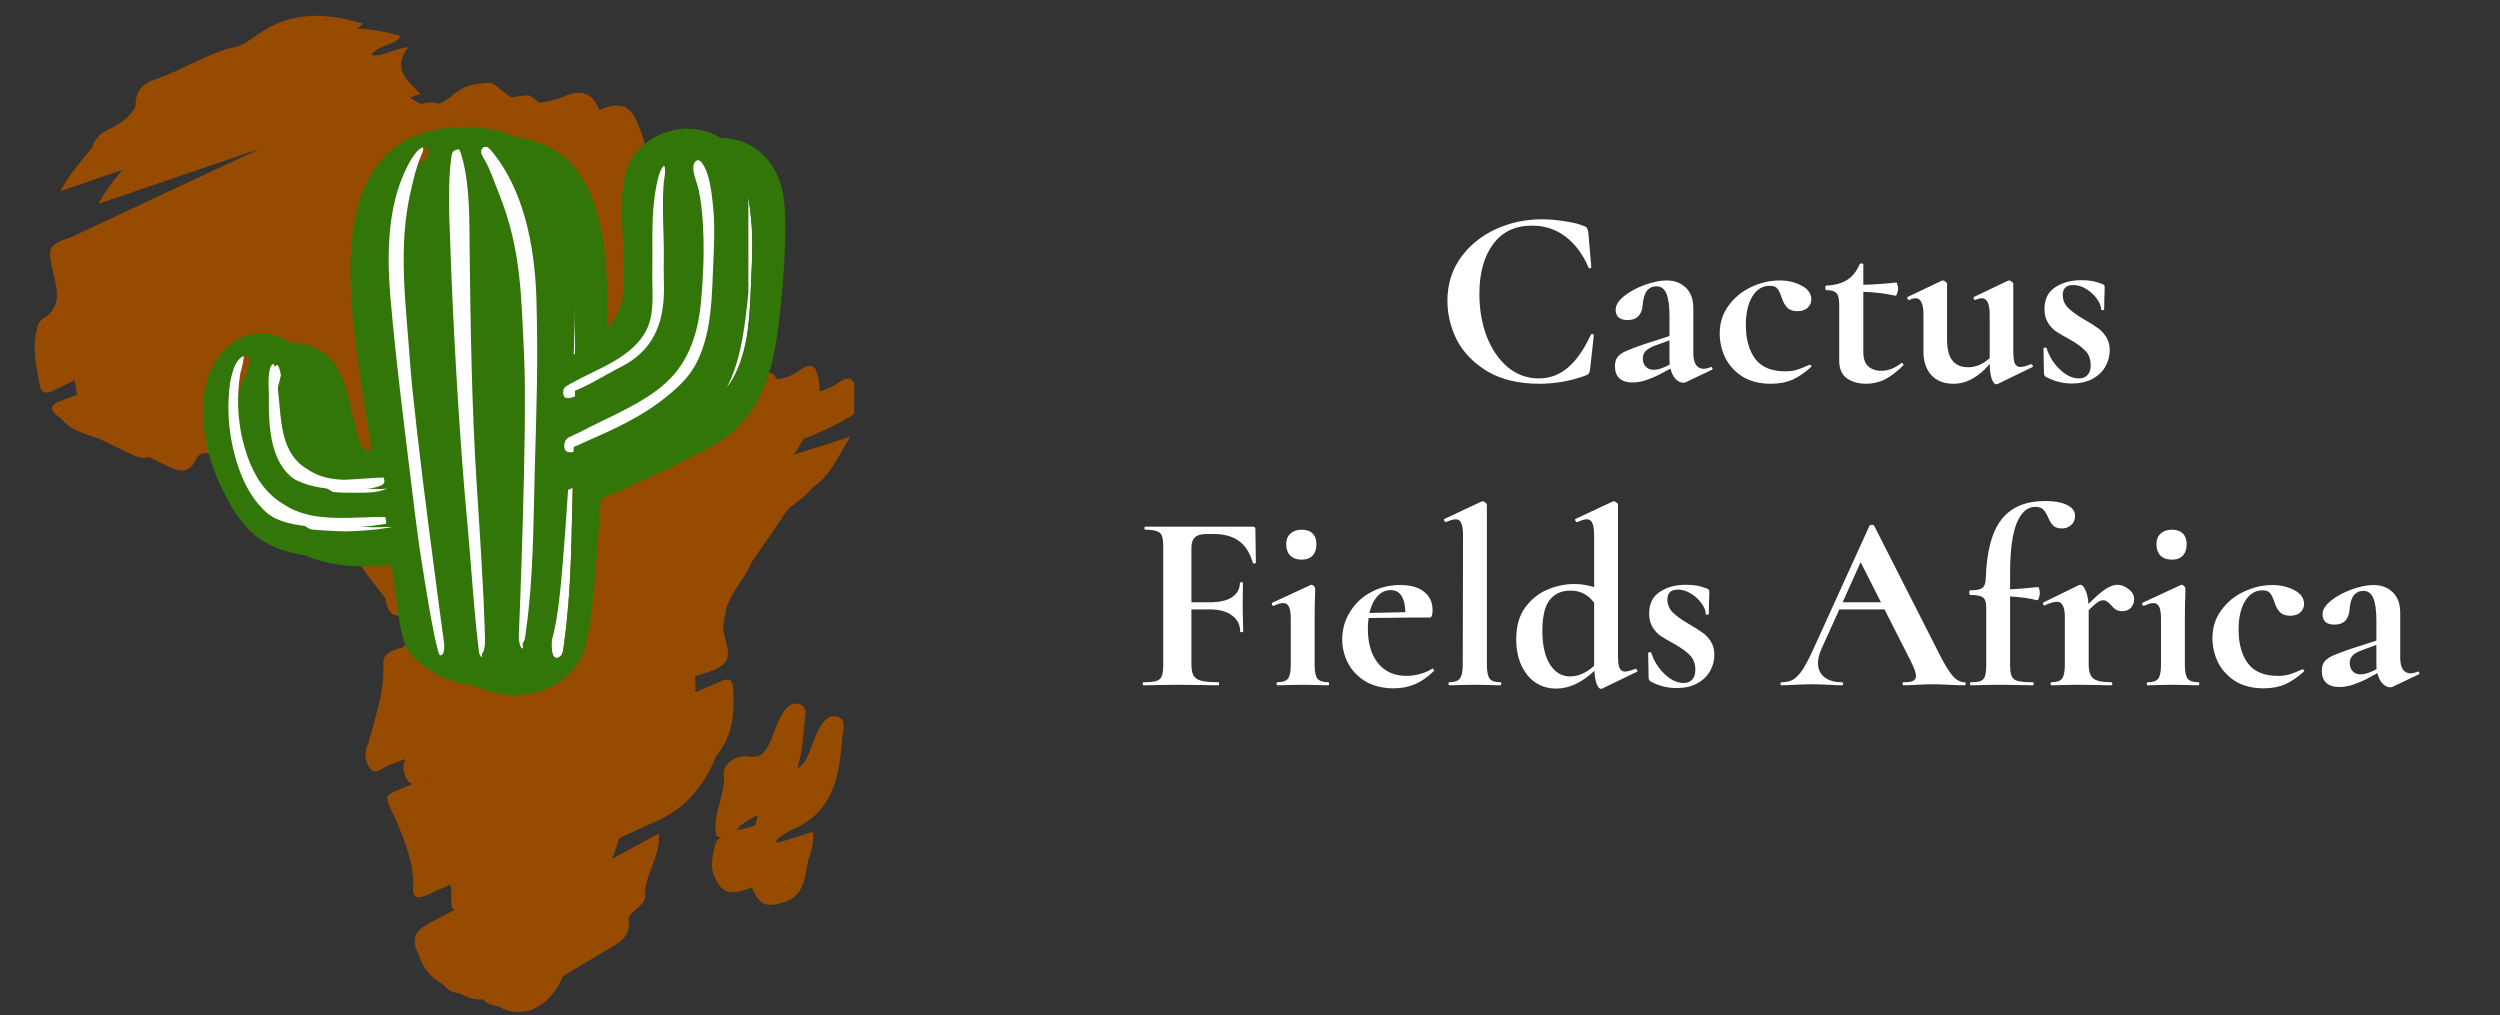 <svg width="197" height="80" viewBox="0 0 197 80" fill="none" xmlns="http://www.w3.org/2000/svg">
<rect x="0" y="0" width="197" height="80" fill="#333333" stroke="none"/>
<g clip-path="url(#clip0_1_14)">
<path d="M25.068 1.252C23.585 1.225 22.138 1.549 20.717 2.447L20.718 2.443C20.017 2.886 19.28 3.528 18.581 3.684C16.294 4.193 14.364 5.549 12.187 6.269C11.151 6.61 10.652 7.27 10.684 8.387C10.259 9.187 9.588 9.688 8.809 10.071C8.118 10.409 7.46 10.795 7.255 11.647C7.252 11.649 7.248 11.652 7.245 11.655C6.433 12.639 5.579 13.589 4.751 15.06L30.139 6.396C29.041 5.31 27.9 4.391 29.169 2.725C28.031 2.806 27.226 3.492 26.267 3.338C26.811 2.496 27.976 2.674 28.598 1.847C27.396 1.506 26.221 1.272 25.068 1.252ZM38.692 6.509C37.622 6.578 36.593 6.666 35.705 7.465C34.65 8.408 33.465 8.676 32.269 7.627C31.366 6.835 30.486 6.985 29.463 7.5C27.099 8.693 24.674 9.759 22.277 10.876C16.715 13.479 11.154 16.084 5.595 18.693C3.818 19.297 3.739 19.465 4.148 21.306C4.447 22.65 4.986 24.065 3.469 25.067C3.303 25.146 3.162 25.273 3.064 25.433C2.966 25.593 2.916 25.779 2.918 25.969C2.917 25.97 2.915 25.97 2.914 25.971C2.52 27.401 2.85 28.792 3.1 30.197C3.259 31.086 3.657 31.052 4.314 30.727C5.8 29.991 7.309 29.3 8.816 28.61C13.58 26.431 18.346 24.255 23.112 22.08C23.245 22.086 23.379 22.073 23.509 22.042C23.355 22.127 23.212 22.228 23.134 22.418L18.246 25.396L10.886 29.296C8.777 29.674 6.949 30.859 4.95 31.531C3.713 31.946 3.959 32.393 4.802 32.971C5.591 33.959 6.753 34.203 7.843 34.587C7.845 34.586 7.846 34.586 7.848 34.585C8.693 34.996 9.532 35.422 10.386 35.814C11.181 36.181 11.919 36.308 12.402 35.261C12.674 34.666 13.168 34.58 13.76 34.862C14.682 35.309 15.659 35.323 16.646 35.145L16.645 35.146C16.647 35.146 16.649 35.146 16.651 35.147L16.656 35.151L16.663 35.148C17.037 35.181 17.406 35.186 17.731 34.939C18.178 34.939 18.628 34.902 19.07 34.949C21.171 35.172 23.36 34.429 25.384 35.593C25.768 35.813 26.127 35.377 26.47 35.195C30.117 33.254 33.761 31.304 37.399 29.345C42.232 26.755 47.064 24.165 51.894 21.576C52.308 21.353 53.251 21.256 52.429 20.384V20.377C51.865 19.196 51.359 17.992 51.159 16.676C51.16 16.674 51.162 16.673 51.163 16.671C51.099 15.69 50.777 14.791 50.37 13.913C50.017 13.16 49.619 12.951 48.795 13.332C46.888 14.216 44.931 15.022 42.976 15.749C41.021 16.477 39.206 17.619 37.104 17.915C37.102 17.915 37.1 17.915 37.098 17.914L37.099 17.914C37.08 17.579 37.37 17.617 37.545 17.515L47.916 11.511C47.954 10.504 47.606 9.599 47.237 8.701C47.236 8.702 47.236 8.702 47.235 8.702L47.235 8.701C46.738 7.392 45.867 7.01 44.607 7.533C43.753 7.901 42.843 8.109 41.919 8.146V8.143L41.912 8.146L41.194 8.086C40.184 7.861 39.548 6.996 38.692 6.509L38.692 6.509ZM53.955 23.541C53.72 23.556 53.455 23.658 53.142 23.829C49.318 25.915 45.461 27.932 41.615 29.969C37.095 32.369 32.569 34.744 28.066 37.169C27.782 37.321 26.985 37.288 27.365 38.026C27.862 38.987 27.711 40.003 27.737 41.011C27.736 41.011 27.736 41.011 27.736 41.011V41.015C27.725 41.509 27.715 42.002 27.706 42.495C27.812 43.286 28.09 44.041 28.52 44.702L28.525 44.703L28.522 44.705L29.072 45.466L30.36 47.143C30.58 48.703 31.344 48.72 32.634 48.261C37.31 46.595 42.032 45.065 46.736 43.483L47.008 43.774C47.009 43.774 47.01 43.774 47.011 43.774L41.884 46.297C41.03 46.534 40.255 46.949 39.488 47.4C39.375 47.387 39.262 47.406 39.159 47.456C39.057 47.506 38.969 47.584 38.907 47.682C36.87 48.47 34.886 49.397 32.967 50.458C32.935 50.442 32.899 50.44 32.866 50.452C32.833 50.463 32.805 50.487 32.789 50.52C32.376 50.567 31.987 50.749 31.68 51.041C30.967 51.207 30.166 51.449 30.204 52.333C30.299 54.542 29.562 56.551 29.013 58.612L29.012 58.612C28.843 58.918 28.769 59.27 28.799 59.621C28.829 59.972 28.961 60.305 29.179 60.575C29.597 61.096 30.152 60.481 30.611 60.308C37.576 57.682 44.534 55.04 51.487 52.38C52.406 52.03 53.585 51.875 54.144 51.19C54.744 50.452 53.932 49.262 53.994 48.249C54.072 47.815 54.152 47.381 54.231 46.945C54.231 46.944 54.231 46.944 54.232 46.943C54.65 45.606 55.674 44.622 56.197 43.346L58.581 39.901C59.087 38.772 60.329 38.416 60.989 37.446L60.958 37.457L60.982 37.443C62.401 36.538 63.008 35.005 64.007 33.41L57.555 35.471C57.19 35.496 56.83 35.552 56.474 35.623C56.663 35.51 56.829 35.359 56.962 35.179C57.359 34.981 57.759 34.788 58.153 34.583C60.23 33.505 62.51 32.876 64.465 31.526C64.412 31.516 64.364 31.488 64.329 31.446C64.374 31.471 64.418 31.497 64.465 31.526C64.653 30.938 64.583 30.339 64.475 29.756L64.479 29.764C64.327 28.938 63.978 28.515 63.122 29.111C62.581 29.514 61.956 29.78 61.298 29.889C61.297 29.89 61.295 29.891 61.293 29.892C61.294 29.89 61.294 29.888 61.295 29.886C60.104 29.793 58.875 29.817 58.058 28.655H58.062C57.679 28.108 57.272 28.502 56.884 28.663C53.883 29.917 50.883 31.173 47.884 32.431C47.658 32.453 47.443 32.506 47.233 32.576C47.361 32.446 47.474 32.3 47.551 32.117C49.72 30.947 51.887 29.773 54.051 28.596C54.995 28.081 56.537 27.712 56.717 26.986C56.95 26.046 55.485 25.273 54.952 24.285C54.653 23.735 54.347 23.517 53.955 23.541H53.955ZM54.348 52.553C54.217 52.544 54.049 52.583 53.834 52.675C46.257 55.928 38.672 59.162 31.081 62.378C30.501 62.629 30.376 62.849 30.674 63.476C31.399 65.001 32.065 66.558 32.439 68.228C32.438 68.228 32.437 68.228 32.436 68.228H32.439V68.23C32.483 68.689 32.591 69.153 32.562 69.608C32.494 70.66 32.678 70.983 33.777 70.475C38.809 68.145 43.895 65.946 48.925 63.615C51.066 62.622 52.524 60.859 53.418 58.6C53.417 58.6 53.415 58.6 53.413 58.6C53.414 58.6 53.415 58.599 53.416 58.598C54.714 57.054 54.916 55.207 54.774 53.267C54.741 52.827 54.635 52.573 54.348 52.553L54.348 52.553ZM62.701 55.44C62.096 55.445 61.701 56.095 61.42 56.677C61.17 57.195 60.988 57.75 60.776 58.289L60.774 58.291C60.402 59.088 60.105 59.801 58.925 59.606C58.095 59.469 56.958 60.154 57.038 60.971C57.203 62.678 56.105 64.14 56.442 65.806C56.571 65.929 56.697 65.976 56.822 65.98C56.672 66.074 56.532 66.187 56.413 66.34C56.204 67.168 55.976 67.994 56.197 68.862C56.199 68.862 56.2 68.862 56.202 68.862C56.848 70.343 57.333 70.531 58.73 70.116C60.422 69.612 60.415 68.113 60.695 66.76C60.951 66.068 61.14 65.368 61.062 64.542L58.619 65.313L58.617 65.32C58.425 65.395 58.205 65.338 58.013 65.421C58.137 65.318 58.248 65.197 58.332 65.042C58.747 64.789 59.142 64.483 59.584 64.291C62.642 62.968 63.138 60.18 63.367 57.232C63.381 56.601 63.802 55.72 62.974 55.48C62.885 55.453 62.793 55.44 62.701 55.441V55.44ZM48.915 64.686C43.768 67.449 38.851 70.146 33.874 72.716C32.595 73.379 32.369 74.099 33.028 75.292C33.307 76.37 34.035 77.049 34.927 77.582V77.583L34.928 77.583C34.928 77.583 34.929 77.583 34.929 77.583L34.931 77.584C35.262 78.046 35.729 78.226 36.255 78.285C38.119 79.429 40.344 78.397 41.369 75.912C42.673 75.144 43.968 74.345 45.282 73.591C46.126 73.107 46.721 72.508 46.521 71.406C46.521 71.406 46.521 71.405 46.522 71.405C46.773 70.681 47.672 70.5 47.843 69.711C47.69 68.007 49.071 66.605 48.917 64.689L48.915 64.686Z" fill="#964B00"/>
<path d="M28.068 2.252C26.585 2.225 25.138 2.549 23.717 3.447L23.718 3.443C23.017 3.886 22.28 4.528 21.581 4.684C19.294 5.193 17.364 6.549 15.187 7.269C14.151 7.61 13.652 8.27 13.684 9.387C13.259 10.187 12.588 10.688 11.809 11.071C11.118 11.409 10.46 11.795 10.255 12.647C10.252 12.649 10.248 12.652 10.245 12.655C9.433 13.639 8.579 14.589 7.751 16.06L33.139 7.396C32.041 6.31 30.9 5.391 32.169 3.725C31.031 3.806 30.226 4.492 29.267 4.338C29.811 3.496 30.976 3.674 31.598 2.847C30.396 2.506 29.221 2.272 28.068 2.252ZM41.692 7.509C40.622 7.578 39.593 7.666 38.705 8.465C37.65 9.408 36.465 9.676 35.269 8.627C34.366 7.835 33.486 7.985 32.463 8.5C30.099 9.693 27.674 10.759 25.277 11.876C19.715 14.479 14.154 17.084 8.595 19.693C6.818 20.297 6.739 20.465 7.148 22.306C7.447 23.65 7.986 25.065 6.469 26.067C6.303 26.146 6.162 26.273 6.064 26.433C5.966 26.593 5.916 26.779 5.918 26.969C5.917 26.97 5.915 26.97 5.914 26.971C5.52 28.401 5.85 29.792 6.1 31.197C6.259 32.086 6.657 32.052 7.314 31.727C8.8 30.991 10.309 30.3 11.816 29.61C16.58 27.431 21.346 25.255 26.112 23.08C26.245 23.086 26.379 23.073 26.509 23.042C26.355 23.127 26.212 23.228 26.134 23.418L21.246 26.396L13.886 30.296C11.777 30.674 9.949 31.859 7.95 32.531C6.713 32.946 6.959 33.393 7.802 33.971C8.591 34.959 9.753 35.203 10.843 35.587C10.845 35.586 10.846 35.586 10.848 35.585C11.693 35.996 12.532 36.422 13.386 36.814C14.181 37.181 14.919 37.308 15.402 36.261C15.674 35.666 16.168 35.58 16.76 35.862C17.682 36.309 18.659 36.323 19.646 36.145L19.645 36.146C19.647 36.146 19.649 36.146 19.651 36.147L19.656 36.151L19.663 36.148C20.037 36.181 20.406 36.186 20.731 35.939C21.178 35.939 21.628 35.902 22.07 35.949C24.171 36.172 26.36 35.429 28.384 36.593C28.768 36.813 29.127 36.377 29.47 36.195C33.117 34.254 36.761 32.304 40.399 30.345C45.232 27.755 50.064 25.165 54.894 22.576C55.308 22.353 56.251 22.256 55.429 21.384V21.377C54.865 20.196 54.359 18.992 54.159 17.676C54.16 17.674 54.162 17.673 54.163 17.671C54.099 16.69 53.777 15.791 53.37 14.913C53.017 14.16 52.619 13.951 51.795 14.332C49.888 15.216 47.931 16.022 45.976 16.749C44.021 17.477 42.206 18.619 40.104 18.915C40.102 18.915 40.1 18.915 40.098 18.914L40.099 18.914C40.08 18.579 40.37 18.617 40.545 18.515L50.916 12.511C50.954 11.504 50.606 10.599 50.237 9.701C50.236 9.702 50.236 9.702 50.235 9.702L50.235 9.701C49.738 8.392 48.867 8.01 47.607 8.533C46.753 8.901 45.843 9.109 44.919 9.146V9.143L44.912 9.146L44.194 9.086C43.184 8.861 42.548 7.996 41.692 7.509L41.692 7.509ZM56.955 24.541C56.72 24.556 56.455 24.658 56.142 24.829C52.318 26.915 48.461 28.932 44.615 30.969C40.095 33.369 35.569 35.744 31.066 38.169C30.782 38.321 29.985 38.288 30.365 39.026C30.862 39.987 30.711 41.003 30.737 42.011C30.736 42.011 30.736 42.011 30.736 42.011V42.015C30.725 42.509 30.715 43.002 30.706 43.495C30.812 44.286 31.09 45.041 31.52 45.702L31.525 45.703L31.522 45.705L32.072 46.466L33.36 48.143C33.58 49.703 34.344 49.72 35.634 49.261C40.31 47.595 45.032 46.065 49.736 44.483L50.008 44.774C50.009 44.774 50.01 44.774 50.011 44.774L44.884 47.297C44.03 47.534 43.255 47.949 42.488 48.4C42.375 48.387 42.262 48.406 42.159 48.456C42.057 48.506 41.969 48.584 41.907 48.682C39.87 49.47 37.886 50.397 35.967 51.458C35.935 51.442 35.899 51.44 35.866 51.452C35.833 51.463 35.805 51.487 35.789 51.52C35.376 51.567 34.987 51.749 34.68 52.041C33.967 52.207 33.166 52.449 33.204 53.333C33.299 55.542 32.562 57.551 32.013 59.612L32.012 59.612C31.843 59.918 31.769 60.27 31.799 60.621C31.829 60.972 31.961 61.305 32.179 61.575C32.597 62.096 33.152 61.481 33.611 61.308C40.576 58.682 47.534 56.04 54.487 53.38C55.406 53.03 56.585 52.875 57.144 52.19C57.744 51.452 56.932 50.262 56.994 49.249C57.072 48.815 57.152 48.381 57.231 47.945C57.231 47.944 57.231 47.944 57.232 47.943C57.65 46.606 58.674 45.622 59.197 44.346L61.581 40.901C62.087 39.772 63.329 39.416 63.989 38.446L63.958 38.457L63.982 38.443C65.401 37.538 66.007 36.005 67.007 34.41L60.555 36.471C60.19 36.496 59.83 36.552 59.474 36.623C59.663 36.51 59.829 36.359 59.962 36.179C60.359 35.981 60.759 35.788 61.153 35.583C63.23 34.505 65.51 33.876 67.465 32.526C67.412 32.516 67.364 32.488 67.329 32.446C67.374 32.471 67.418 32.497 67.465 32.526C67.653 31.938 67.583 31.339 67.475 30.756L67.479 30.764C67.327 29.938 66.978 29.515 66.122 30.111C65.581 30.514 64.956 30.78 64.299 30.889C64.297 30.89 64.295 30.891 64.293 30.892C64.293 30.89 64.294 30.888 64.295 30.886C63.104 30.793 61.875 30.817 61.058 29.655H61.062C60.679 29.108 60.272 29.502 59.884 29.663C56.883 30.917 53.883 32.173 50.884 33.431C50.658 33.453 50.443 33.506 50.233 33.576C50.361 33.446 50.474 33.3 50.551 33.117C52.72 31.947 54.887 30.773 57.051 29.596C57.995 29.081 59.537 28.712 59.717 27.986C59.95 27.046 58.485 26.273 57.952 25.285C57.653 24.735 57.347 24.517 56.955 24.541H56.955ZM57.348 53.553C57.217 53.544 57.049 53.583 56.834 53.675C49.257 56.928 41.672 60.162 34.081 63.378C33.501 63.629 33.376 63.849 33.674 64.476C34.399 66.001 35.065 67.558 35.439 69.228C35.438 69.228 35.437 69.228 35.436 69.228H35.439V69.23C35.483 69.689 35.591 70.153 35.562 70.608C35.494 71.66 35.678 71.983 36.777 71.475C41.809 69.145 46.895 66.946 51.925 64.615C54.066 63.622 55.524 61.859 56.418 59.6C56.417 59.6 56.415 59.6 56.413 59.6C56.414 59.6 56.415 59.599 56.416 59.598C57.714 58.054 57.916 56.207 57.774 54.267C57.741 53.827 57.635 53.573 57.348 53.553L57.348 53.553ZM65.701 56.44C65.097 56.445 64.701 57.095 64.421 57.677C64.17 58.195 63.988 58.75 63.776 59.289L63.774 59.291C63.402 60.088 63.105 60.801 61.925 60.606C61.095 60.469 59.958 61.154 60.038 61.971C60.203 63.678 59.105 65.14 59.442 66.806C59.571 66.929 59.697 66.976 59.822 66.98C59.672 67.074 59.532 67.187 59.413 67.34C59.204 68.168 58.976 68.994 59.197 69.862C59.199 69.862 59.2 69.862 59.202 69.862C59.848 71.343 60.333 71.531 61.73 71.116C63.422 70.612 63.415 69.113 63.695 67.76C63.951 67.068 64.14 66.368 64.062 65.542L61.619 66.313L61.617 66.32C61.425 66.395 61.205 66.338 61.013 66.421C61.137 66.318 61.248 66.197 61.332 66.042C61.747 65.789 62.142 65.483 62.584 65.291C65.642 63.968 66.138 61.18 66.367 58.232C66.381 57.601 66.802 56.72 65.974 56.48C65.885 56.453 65.793 56.44 65.701 56.441V56.44ZM51.915 65.686C46.768 68.449 41.851 71.146 36.874 73.716C35.595 74.379 35.369 75.099 36.028 76.292C36.307 77.37 37.035 78.049 37.927 78.582V78.583L37.928 78.583C37.928 78.583 37.929 78.583 37.929 78.583L37.931 78.584C38.262 79.046 38.729 79.226 39.255 79.285C41.119 80.429 43.344 79.397 44.369 76.912C45.673 76.144 46.968 75.345 48.282 74.591C49.126 74.107 49.721 73.508 49.521 72.406C49.521 72.406 49.521 72.405 49.522 72.405C49.773 71.681 50.672 71.5 50.843 70.711C50.69 69.007 52.071 67.605 51.917 65.689L51.915 65.686Z" fill="#964B00"/>
<g clip-path="url(#clip1_1_14)">
<path d="M24.094 29.406C24.168 29.361 24.26 29.361 24.376 29.43C24.596 29.562 24.681 30.125 24.722 30.361C24.828 31 24.892 31.642 24.96 32.288C25.147 34.055 25.167 36.156 26.54 37.465C27.375 38.257 28.527 38.489 29.628 38.534C29.89 38.545 31.269 38.43 32.23 38.378C32.75 38.35 33.151 38.343 33.161 38.382C33.249 38.694 33.429 39.048 33.093 39.218C32.883 39.322 32.651 39.392 32.41 39.444C31.663 39.604 30.8 39.548 30.104 39.552C28.857 39.566 27.583 39.409 26.438 38.885C23.802 37.677 23.733 34.357 23.764 31.84C23.767 31.375 23.598 29.701 24.094 29.406Z" fill="white"/>
<path d="M32.913 42.35C32.516 42.42 32.121 42.465 31.721 42.496C30.841 42.569 29.964 42.635 29.081 42.579C27.576 42.489 26.006 42.493 24.617 41.809C23.995 41.499 23.451 41.052 22.993 40.527C22.113 39.507 21.552 38.232 21.172 36.944C20.727 35.434 20.52 33.85 20.584 32.277C20.605 31.822 20.639 31.347 20.713 30.881C20.795 30.392 20.917 29.913 21.121 29.472C21.257 29.18 21.576 28.788 21.916 28.729C22.521 28.628 21.977 30.184 21.933 30.434C21.76 31.517 21.715 32.701 21.814 33.795C21.93 35.072 22.229 36.336 22.714 37.52C23.319 38.989 24.331 40.329 25.813 40.947C27.586 41.687 29.526 41.548 31.395 41.496C31.496 41.493 32.234 41.454 32.764 41.461C33.059 41.465 33.29 41.482 33.304 41.531C33.358 41.76 33.47 42.034 33.419 42.267C33.246 42.305 33.08 42.326 32.913 42.35ZM37.435 52.566C37.133 52.402 37.071 51.899 36.99 51.604C36.538 49.923 35.573 43.493 35.573 43.493C35.376 42.045 35.196 40.597 35.023 39.145C34.415 34.142 33.766 29.107 33.338 24.111C33.035 20.583 33.11 16.375 34.989 13.281C35.186 12.958 35.682 12.18 36.154 12.364L36.317 12.538C36.406 12.798 36.273 13.076 36.168 13.309C35.787 14.177 35.577 15.152 35.366 16.076C34.347 20.441 34.979 24.885 35.291 29.298C35.689 34.916 37.968 51.489 37.968 51.489C38.023 51.84 38.118 52.934 37.435 52.566ZM40.622 52.545C40.292 52.399 40.319 52.086 40.282 51.777C39.878 48.451 39.704 45.093 39.385 41.753C39.225 40.027 39.079 38.302 38.957 36.572C38.502 30.333 38.179 24.076 37.978 17.822C37.962 17.236 37.962 16.649 37.965 16.062C37.965 15.132 38.006 14.104 38.131 13.177C38.182 12.822 38.213 12.611 38.587 12.517C39.164 12.374 39.321 13.052 39.436 13.486C40.047 15.809 39.98 18.402 40.007 20.791C40.081 26.868 40.173 32.951 40.554 39.02C40.809 43.048 41.094 47.09 41.213 51.124C41.223 51.475 41.288 52.829 40.622 52.545ZM45.14 38.013C45.025 42.249 45.045 46.527 44.444 50.729C44.4 51.038 44.4 51.545 44.121 51.743C43.486 52.191 43.452 51.093 43.462 50.739C43.462 50.739 44.155 34.329 43.873 28.701C43.649 24.288 43.693 20.42 41.875 15.93C41.519 15.055 41.226 14.104 40.74 13.288C40.611 13.072 40.445 12.812 40.503 12.541L40.645 12.35C41.087 12.107 41.678 12.816 41.909 13.111C44.145 15.947 45.147 20.031 45.273 24.666C45.408 29.59 45.279 33.086 45.14 38.013ZM46.988 31.43C46.998 31.413 47.002 31.381 47.012 31.364C47.104 31.191 47.372 31.052 47.532 30.961C47.59 30.93 47.651 30.895 47.709 30.868C49.74 29.739 52.553 28.861 53.586 26.583C54.177 25.267 53.953 23.6 53.98 22.156C54.014 20.27 53.905 18.409 54.123 16.527C54.157 16.232 54.517 13.184 55.213 13.843C55.573 14.184 55.336 14.979 55.301 15.42C55.244 16.128 55.234 16.836 55.24 17.545C55.251 18.92 55.336 20.295 55.305 21.67C55.288 22.371 55.322 23.072 55.322 23.77C55.322 26.552 54.432 28.645 51.928 29.913C50.684 30.538 49.587 31.277 48.286 31.802C48.123 31.868 47.899 31.975 47.678 32.041C47.488 32.097 47.294 32.132 47.141 32.062C47.046 32.02 46.995 31.923 46.971 31.816C46.941 31.684 46.951 31.541 46.988 31.43Z" fill="white"/>
<path d="M59.205 21.833C59.09 24.388 59.093 27.062 57.975 29.416C57.377 30.673 56.426 31.541 55.363 32.385C53.467 33.899 51.245 34.882 49.057 35.847C48.741 35.986 48.007 36.374 47.518 36.371C47.226 36.371 47.022 36.229 47.039 35.816C47.049 35.552 47.182 35.302 47.416 35.184C47.471 35.159 47.525 35.132 47.579 35.107C47.831 34.986 48.092 34.871 48.344 34.743C49.105 34.34 49.89 33.979 50.661 33.597C52.495 32.691 54.564 31.659 55.876 30.013L55.964 29.902C56.188 29.604 56.389 29.295 56.569 28.972C57.323 27.618 57.669 26.076 57.812 24.534C58.013 22.357 58.101 20.125 57.934 17.944C57.877 17.177 57.785 16.413 57.625 15.659C57.588 15.499 57.537 15.326 57.479 15.149C57.34 14.711 57.173 14.236 57.218 13.84C57.248 13.552 57.394 13.281 57.71 13.378C58.872 13.725 59.079 16.218 59.181 17.191C59.348 18.736 59.273 20.288 59.205 21.833Z" fill="white"/>
<path d="M61.695 15.215C61.209 12.788 59.504 10.878 56.725 10.868C54.551 10.861 52.539 12.288 51.941 14.118C51.293 16.076 51.7 19.201 51.714 21.222C51.724 22.635 51.891 23.763 51.367 25.114C50.95 26.198 50.114 26.996 49.207 27.659C48.734 28.003 48.262 28.336 47.787 28.666C48.079 20.152 48.198 10.663 39.154 10.729C29.095 10.802 29.825 21.42 30.586 27.729C30.837 29.823 31.323 32.941 31.857 36.177C31.262 36.191 30.698 36.229 30.46 36.201C29.832 36.124 29.176 35.927 28.728 35.458C28.184 34.895 28.218 34.229 28.004 33.527C27.521 31.979 27.379 30.316 26.512 28.909C25.989 28.055 25.235 27.489 24.291 27.191L24.253 27.177C21.196 26.316 18.94 29.031 18.634 31.916C18.396 34.208 18.906 36.739 19.867 38.805C20.635 40.458 21.614 42.274 23.166 43.274C26.027 45.114 30.036 44.691 33.253 44.284C33.287 44.496 33.324 44.704 33.361 44.902C33.861 47.718 33.959 51.017 34.863 52.159C35.838 53.392 38.057 54.767 40.459 54.767C43.248 54.767 44.974 53.434 45.867 51.663C46.455 50.493 46.771 46.968 46.931 44.993C47.06 43.406 47.209 41.399 47.342 39.336C49.054 38.6 53.171 36.784 56.093 35.17C59.864 33.083 60.741 29.416 61.138 27.073C61.539 24.725 62.215 17.809 61.695 15.215ZM24.094 29.406C24.168 29.361 24.26 29.361 24.376 29.43C24.596 29.562 24.681 30.125 24.722 30.361C24.827 31 24.892 31.642 24.96 32.288C25.147 34.055 25.167 36.156 26.54 37.465C27.375 38.257 28.527 38.489 29.628 38.534C29.89 38.545 31.269 38.43 32.23 38.378C32.75 38.35 33.151 38.343 33.161 38.382C33.249 38.694 33.429 39.048 33.093 39.218C32.883 39.322 32.651 39.392 32.41 39.444C31.663 39.604 30.8 39.548 30.104 39.552C28.857 39.566 27.583 39.409 26.438 38.885C23.801 37.677 23.733 34.357 23.764 31.84C23.767 31.375 23.598 29.701 24.094 29.406ZM32.913 42.35C32.516 42.42 32.121 42.465 31.721 42.496C30.841 42.569 29.964 42.635 29.081 42.579C27.576 42.489 26.006 42.493 24.617 41.809C23.995 41.499 23.451 41.052 22.993 40.527C22.113 39.507 21.552 38.232 21.172 36.944C20.727 35.434 20.52 33.85 20.584 32.277C20.605 31.823 20.639 31.347 20.713 30.881C20.795 30.392 20.917 29.913 21.121 29.472C21.257 29.18 21.576 28.788 21.916 28.729C22.521 28.628 21.977 30.184 21.933 30.434C21.76 31.517 21.715 32.701 21.814 33.795C21.93 35.072 22.229 36.336 22.714 37.52C23.319 38.989 24.331 40.329 25.813 40.947C27.586 41.687 29.526 41.548 31.395 41.496C31.496 41.493 32.234 41.454 32.764 41.461C33.059 41.465 33.29 41.482 33.304 41.531C33.358 41.76 33.47 42.034 33.419 42.267C33.246 42.305 33.08 42.326 32.913 42.35ZM37.435 52.566C37.133 52.402 37.071 51.899 36.99 51.604C36.538 49.923 35.573 43.493 35.573 43.493C35.376 42.045 35.196 40.597 35.023 39.145C34.415 34.142 33.766 29.107 33.338 24.111C33.035 20.583 33.11 16.375 34.989 13.281C35.186 12.958 35.682 12.18 36.154 12.364L36.317 12.538C36.406 12.798 36.273 13.076 36.168 13.309C35.787 14.177 35.577 15.152 35.366 16.076C34.347 20.441 34.979 24.885 35.291 29.298C35.689 34.916 37.968 51.489 37.968 51.489C38.023 51.84 38.118 52.934 37.435 52.566ZM40.622 52.545C40.292 52.399 40.319 52.086 40.282 51.777C39.878 48.451 39.704 45.093 39.385 41.753C39.225 40.027 39.079 38.302 38.957 36.572C38.502 30.333 38.179 24.076 37.978 17.823C37.962 17.236 37.962 16.649 37.965 16.062C37.965 15.132 38.006 14.104 38.131 13.177C38.182 12.822 38.213 12.611 38.587 12.517C39.164 12.374 39.321 13.052 39.436 13.486C40.047 15.809 39.98 18.402 40.007 20.791C40.081 26.868 40.173 32.951 40.554 39.02C40.809 43.048 41.094 47.09 41.213 51.124C41.223 51.475 41.288 52.829 40.622 52.545ZM45.14 38.013C45.025 42.249 45.045 46.527 44.444 50.729C44.4 51.038 44.4 51.545 44.121 51.743C43.486 52.191 43.452 51.093 43.462 50.739C43.462 50.739 44.155 34.329 43.873 28.701C43.649 24.288 43.693 20.42 41.875 15.93C41.519 15.055 41.226 14.104 40.74 13.288C40.611 13.072 40.445 12.812 40.503 12.541L40.645 12.35C41.087 12.107 41.678 12.816 41.909 13.111C44.145 15.947 45.147 20.031 45.273 24.666C45.408 29.59 45.279 33.086 45.14 38.013ZM46.988 31.43C46.998 31.413 47.002 31.381 47.012 31.364C47.104 31.191 47.372 31.052 47.532 30.961C47.59 30.93 47.651 30.895 47.709 30.868C49.74 29.739 52.553 28.861 53.586 26.583C54.177 25.267 53.953 23.6 53.98 22.156C54.014 20.27 53.905 18.409 54.123 16.527C54.157 16.232 54.517 13.184 55.213 13.843C55.573 14.184 55.336 14.979 55.301 15.42C55.244 16.128 55.233 16.836 55.24 17.545C55.251 18.92 55.336 20.295 55.305 21.67C55.288 22.371 55.322 23.073 55.322 23.77C55.322 26.552 54.432 28.645 51.928 29.913C50.684 30.538 49.587 31.277 48.286 31.802C48.123 31.868 47.899 31.975 47.678 32.041C47.488 32.097 47.294 32.132 47.141 32.062C47.046 32.02 46.995 31.923 46.971 31.816C46.941 31.684 46.951 31.541 46.988 31.43ZM59.205 21.833C59.09 24.388 59.093 27.062 57.975 29.416C57.377 30.673 56.426 31.541 55.363 32.385C53.467 33.899 51.245 34.882 49.057 35.847C48.741 35.986 48.007 36.374 47.518 36.371C47.226 36.371 47.022 36.229 47.039 35.816C47.049 35.552 47.182 35.302 47.416 35.184C47.471 35.159 47.525 35.132 47.579 35.107C47.831 34.986 48.092 34.871 48.344 34.743C49.105 34.34 49.889 33.979 50.661 33.597C52.495 32.691 54.564 31.659 55.876 30.013L55.964 29.902C56.188 29.604 56.389 29.295 56.569 28.972C57.323 27.618 57.669 26.076 57.812 24.534C58.013 22.357 58.101 20.125 57.934 17.944C57.877 17.177 57.785 16.413 57.625 15.659C57.588 15.499 57.537 15.326 57.479 15.149C57.34 14.711 57.173 14.236 57.218 13.84C57.248 13.552 57.394 13.281 57.71 13.378C58.872 13.725 59.079 16.218 59.181 17.191C59.348 18.736 59.273 20.288 59.205 21.833Z" fill="#327609"/>
</g>
</g>
<g clip-path="url(#clip2_1_14)">
<path d="M21.094 28.406C21.168 28.361 21.26 28.361 21.376 28.43C21.596 28.562 21.681 29.125 21.722 29.361C21.828 30 21.892 30.642 21.96 31.288C22.147 33.055 22.167 35.156 23.54 36.465C24.375 37.257 25.527 37.489 26.628 37.534C26.89 37.545 28.269 37.43 29.23 37.378C29.75 37.35 30.151 37.343 30.161 37.382C30.249 37.694 30.43 38.048 30.093 38.218C29.883 38.322 29.651 38.392 29.41 38.444C28.663 38.604 27.8 38.548 27.104 38.552C25.857 38.566 24.583 38.409 23.438 37.885C20.802 36.677 20.733 33.357 20.764 30.84C20.767 30.375 20.598 28.701 21.094 28.406Z" fill="white"/>
<path d="M29.913 41.35C29.516 41.42 29.122 41.465 28.721 41.496C27.841 41.569 26.964 41.635 26.081 41.579C24.576 41.489 23.006 41.493 21.617 40.809C20.995 40.499 20.451 40.052 19.993 39.527C19.113 38.507 18.552 37.232 18.172 35.944C17.727 34.434 17.52 32.85 17.584 31.277C17.605 30.822 17.639 30.347 17.713 29.881C17.795 29.392 17.917 28.913 18.121 28.472C18.257 28.18 18.576 27.788 18.916 27.729C19.521 27.628 18.977 29.184 18.933 29.434C18.76 30.517 18.715 31.701 18.814 32.795C18.93 34.072 19.229 35.336 19.714 36.52C20.319 37.989 21.331 39.329 22.813 39.947C24.586 40.687 26.526 40.548 28.395 40.496C28.496 40.493 29.234 40.454 29.764 40.461C30.059 40.465 30.29 40.482 30.304 40.531C30.358 40.76 30.47 41.034 30.419 41.267C30.246 41.305 30.08 41.326 29.913 41.35ZM34.435 51.566C34.133 51.402 34.071 50.899 33.99 50.604C33.538 48.923 32.573 42.493 32.573 42.493C32.376 41.045 32.196 39.597 32.023 38.145C31.415 33.142 30.766 28.107 30.338 23.111C30.035 19.583 30.11 15.374 31.989 12.281C32.186 11.958 32.682 11.18 33.154 11.364L33.317 11.538C33.406 11.798 33.273 12.076 33.168 12.309C32.787 13.177 32.577 14.152 32.366 15.076C31.347 19.441 31.979 23.885 32.291 28.298C32.689 33.916 34.968 50.489 34.968 50.489C35.023 50.84 35.118 51.934 34.435 51.566ZM37.622 51.545C37.292 51.399 37.319 51.086 37.282 50.777C36.878 47.451 36.704 44.093 36.385 40.753C36.225 39.027 36.079 37.302 35.957 35.572C35.502 29.333 35.179 23.076 34.978 16.822C34.962 16.236 34.962 15.649 34.965 15.062C34.965 14.132 35.006 13.104 35.131 12.177C35.182 11.822 35.213 11.611 35.587 11.517C36.164 11.374 36.321 12.052 36.436 12.486C37.047 14.809 36.98 17.402 37.007 19.791C37.081 25.868 37.173 31.951 37.554 38.02C37.809 42.048 38.094 46.09 38.213 50.124C38.223 50.475 38.288 51.829 37.622 51.545ZM42.14 37.013C42.025 41.249 42.045 45.527 41.444 49.729C41.4 50.038 41.4 50.545 41.121 50.743C40.486 51.191 40.452 50.093 40.462 49.739C40.462 49.739 41.155 33.329 40.873 27.701C40.649 23.288 40.693 19.42 38.875 14.93C38.519 14.055 38.226 13.104 37.74 12.288C37.611 12.072 37.445 11.812 37.503 11.541L37.645 11.35C38.087 11.107 38.678 11.816 38.909 12.111C41.145 14.947 42.147 19.031 42.273 23.666C42.408 28.59 42.279 32.086 42.14 37.013ZM43.988 30.43C43.998 30.413 44.002 30.381 44.012 30.364C44.104 30.191 44.372 30.052 44.532 29.961C44.59 29.93 44.651 29.895 44.709 29.868C46.74 28.739 49.553 27.861 50.586 25.583C51.177 24.267 50.953 22.6 50.98 21.156C51.014 19.27 50.905 17.409 51.123 15.527C51.157 15.232 51.517 12.184 52.213 12.843C52.573 13.184 52.336 13.979 52.301 14.42C52.244 15.128 52.234 15.836 52.24 16.545C52.251 17.92 52.336 19.295 52.305 20.67C52.288 21.371 52.322 22.072 52.322 22.77C52.322 25.552 51.432 27.645 48.928 28.913C47.684 29.538 46.587 30.277 45.286 30.802C45.123 30.868 44.899 30.975 44.678 31.041C44.488 31.097 44.294 31.131 44.141 31.062C44.046 31.02 43.995 30.923 43.971 30.816C43.941 30.684 43.951 30.541 43.988 30.43Z" fill="white"/>
<path d="M56.205 20.833C56.09 23.388 56.093 26.062 54.975 28.416C54.377 29.673 53.426 30.541 52.363 31.385C50.467 32.899 48.245 33.882 46.057 34.847C45.741 34.986 45.007 35.374 44.518 35.371C44.226 35.371 44.022 35.229 44.039 34.816C44.049 34.552 44.182 34.302 44.416 34.184C44.471 34.159 44.525 34.132 44.579 34.107C44.831 33.986 45.092 33.871 45.344 33.743C46.105 33.34 46.89 32.979 47.661 32.597C49.495 31.691 51.564 30.659 52.876 29.013L52.964 28.902C53.188 28.604 53.389 28.295 53.569 27.972C54.323 26.618 54.669 25.076 54.812 23.534C55.013 21.357 55.101 19.125 54.934 16.944C54.877 16.177 54.785 15.413 54.625 14.659C54.588 14.499 54.537 14.326 54.479 14.149C54.34 13.711 54.173 13.236 54.218 12.84C54.248 12.552 54.394 12.281 54.71 12.378C55.872 12.725 56.079 15.218 56.181 16.191C56.348 17.736 56.273 19.288 56.205 20.833Z" fill="white"/>
<path d="M59.119 14.486C58.633 12.059 56.928 10.15 54.149 10.139C51.975 10.132 49.963 11.559 49.365 13.389C48.717 15.348 49.124 18.473 49.138 20.493C49.148 21.907 49.315 23.035 48.791 24.386C48.373 25.469 47.538 26.268 46.631 26.931C46.158 27.275 45.686 27.608 45.211 27.938C45.503 19.424 45.622 9.934 36.578 10C26.518 10.073 27.249 20.691 28.01 27C28.261 29.094 28.747 32.212 29.28 35.448C28.686 35.462 28.122 35.5 27.884 35.473C27.256 35.396 26.6 35.198 26.151 34.73C25.608 34.167 25.642 33.5 25.428 32.799C24.945 31.25 24.803 29.587 23.936 28.181C23.413 27.327 22.659 26.761 21.715 26.462L21.677 26.448C18.62 25.587 16.364 28.302 16.058 31.188C15.82 33.48 16.33 36.011 17.291 38.077C18.059 39.73 19.038 41.545 20.59 42.545C23.451 44.386 27.459 43.962 30.677 43.556C30.711 43.768 30.748 43.976 30.785 44.174C31.285 46.99 31.383 50.288 32.287 51.431C33.262 52.663 35.48 54.038 37.882 54.038C40.672 54.038 42.398 52.705 43.291 50.934C43.879 49.764 44.195 46.24 44.354 44.264C44.483 42.677 44.633 40.67 44.765 38.608C46.478 37.872 50.595 36.056 53.517 34.441C57.288 32.355 58.164 28.688 58.562 26.344C58.963 23.997 59.639 17.08 59.119 14.486ZM21.517 28.677C21.592 28.632 21.684 28.632 21.799 28.702C22.02 28.834 22.105 29.396 22.146 29.632C22.251 30.271 22.316 30.913 22.384 31.559C22.571 33.327 22.591 35.427 23.964 36.736C24.799 37.528 25.951 37.761 27.052 37.806C27.313 37.816 28.693 37.702 29.654 37.65C30.174 37.622 30.575 37.615 30.585 37.653C30.673 37.966 30.853 38.32 30.517 38.49C30.306 38.594 30.075 38.663 29.834 38.716C29.087 38.875 28.224 38.82 27.527 38.823C26.281 38.837 25.007 38.681 23.862 38.157C21.225 36.948 21.157 33.629 21.188 31.111C21.191 30.646 21.021 28.973 21.517 28.677ZM30.337 41.622C29.939 41.691 29.545 41.736 29.145 41.768C28.265 41.841 27.388 41.907 26.505 41.851C25 41.761 23.43 41.764 22.041 41.08C21.419 40.771 20.875 40.323 20.417 39.799C19.537 38.778 18.976 37.504 18.596 36.216C18.151 34.705 17.944 33.122 18.008 31.549C18.029 31.094 18.062 30.618 18.137 30.153C18.219 29.663 18.341 29.184 18.545 28.743C18.681 28.452 19 28.059 19.34 28C19.945 27.9 19.401 29.455 19.357 29.705C19.183 30.788 19.139 31.973 19.238 33.066C19.353 34.344 19.652 35.608 20.138 36.792C20.743 38.261 21.755 39.601 23.237 40.219C25.01 40.959 26.95 40.82 28.818 40.768C28.92 40.764 29.657 40.726 30.188 40.733C30.483 40.736 30.714 40.754 30.728 40.802C30.782 41.032 30.894 41.306 30.843 41.538C30.67 41.577 30.503 41.598 30.337 41.622ZM34.859 51.837C34.556 51.674 34.495 51.17 34.414 50.875C33.962 49.195 32.997 42.764 32.997 42.764C32.8 41.316 32.62 39.868 32.447 38.417C31.839 33.413 31.19 28.379 30.762 23.382C30.459 19.855 30.534 15.646 32.413 12.552C32.61 12.229 33.106 11.452 33.578 11.636L33.741 11.809C33.829 12.07 33.697 12.348 33.592 12.58C33.211 13.448 33.001 14.424 32.79 15.348C31.771 19.712 32.403 24.157 32.715 28.57C33.113 34.188 35.392 50.761 35.392 50.761C35.447 51.111 35.542 52.205 34.859 51.837ZM38.045 51.816C37.716 51.67 37.743 51.358 37.706 51.049C37.301 47.723 37.128 44.365 36.809 41.025C36.649 39.299 36.503 37.573 36.381 35.844C35.926 29.605 35.603 23.348 35.402 17.094C35.385 16.507 35.385 15.921 35.389 15.334C35.389 14.403 35.43 13.375 35.555 12.448C35.606 12.094 35.637 11.882 36.011 11.789C36.588 11.646 36.744 12.323 36.86 12.757C37.471 15.08 37.403 17.674 37.431 20.063C37.505 26.139 37.597 32.223 37.978 38.292C38.232 42.32 38.518 46.361 38.637 50.396C38.647 50.747 38.711 52.101 38.045 51.816ZM42.564 37.285C42.449 41.521 42.469 45.799 41.867 50C41.823 50.309 41.823 50.816 41.545 51.014C40.91 51.462 40.876 50.365 40.886 50.011C40.886 50.011 41.579 33.601 41.297 27.973C41.072 23.559 41.117 19.691 39.299 15.202C38.942 14.327 38.65 13.375 38.164 12.559C38.035 12.344 37.869 12.084 37.927 11.813L38.069 11.622C38.511 11.379 39.102 12.087 39.333 12.382C41.569 15.219 42.571 19.302 42.697 23.938C42.832 28.861 42.703 32.358 42.564 37.285ZM44.412 30.702C44.422 30.684 44.426 30.653 44.436 30.636C44.528 30.462 44.796 30.323 44.956 30.233C45.013 30.202 45.075 30.167 45.132 30.139C47.164 29.011 49.977 28.132 51.01 25.855C51.601 24.538 51.377 22.872 51.404 21.427C51.438 19.542 51.329 17.681 51.547 15.799C51.581 15.504 51.941 12.455 52.637 13.115C52.997 13.455 52.759 14.25 52.725 14.691C52.668 15.4 52.657 16.108 52.664 16.816C52.674 18.191 52.759 19.566 52.729 20.941C52.712 21.643 52.746 22.344 52.746 23.042C52.746 25.823 51.856 27.917 49.352 29.184C48.108 29.809 47.011 30.549 45.71 31.073C45.547 31.139 45.323 31.247 45.102 31.313C44.911 31.368 44.718 31.403 44.565 31.334C44.47 31.292 44.419 31.195 44.395 31.087C44.364 30.955 44.375 30.813 44.412 30.702ZM56.629 21.105C56.513 23.66 56.517 26.334 55.399 28.688C54.801 29.945 53.85 30.813 52.786 31.657C50.891 33.17 48.669 34.153 46.481 35.118C46.165 35.257 45.431 35.646 44.942 35.643C44.65 35.643 44.446 35.5 44.463 35.087C44.473 34.823 44.606 34.573 44.84 34.455C44.895 34.431 44.949 34.403 45.003 34.379C45.255 34.257 45.516 34.143 45.768 34.014C46.529 33.611 47.313 33.25 48.085 32.868C49.919 31.962 51.988 30.931 53.3 29.285L53.388 29.174C53.612 28.875 53.812 28.566 53.993 28.243C54.747 26.889 55.093 25.348 55.236 23.806C55.437 21.629 55.525 19.396 55.358 17.216C55.301 16.448 55.209 15.684 55.049 14.931C55.012 14.771 54.961 14.598 54.903 14.421C54.764 13.983 54.597 13.507 54.642 13.111C54.672 12.823 54.818 12.552 55.134 12.65C56.296 12.997 56.503 15.49 56.605 16.462C56.772 18.007 56.697 19.559 56.629 21.105Z" fill="#327609"/>
</g>
<path d="M121.496 17.28C122.083 17.28 122.696 17.333 123.336 17.44C123.976 17.533 124.476 17.66 124.836 17.82C124.956 17.86 125.03 17.913 125.056 17.98C125.096 18.033 125.13 18.133 125.156 18.28L125.396 21.06C125.396 21.1 125.363 21.127 125.296 21.14C125.23 21.153 125.19 21.133 125.176 21.08C124.723 20.027 124.116 19.213 123.356 18.64C122.596 18.067 121.716 17.78 120.716 17.78C119.396 17.78 118.376 18.267 117.656 19.24C116.936 20.213 116.576 21.52 116.576 23.16C116.576 24.387 116.77 25.507 117.156 26.52C117.556 27.533 118.11 28.34 118.816 28.94C119.536 29.527 120.35 29.82 121.256 29.82C122.11 29.82 122.87 29.54 123.536 28.98C124.216 28.407 124.823 27.54 125.356 26.38C125.37 26.327 125.41 26.307 125.476 26.32C125.556 26.333 125.596 26.36 125.596 26.4L125.296 29.12C125.27 29.28 125.236 29.387 125.196 29.44C125.17 29.48 125.096 29.527 124.976 29.58C123.79 30.02 122.57 30.24 121.316 30.24C119.69 30.24 118.33 29.92 117.236 29.28C116.143 28.627 115.336 27.807 114.816 26.82C114.31 25.82 114.056 24.78 114.056 23.7C114.056 22.433 114.396 21.313 115.076 20.34C115.77 19.367 116.683 18.613 117.816 18.08C118.963 17.547 120.19 17.28 121.496 17.28ZM134.835 28.92C134.888 28.92 134.922 28.953 134.935 29.02C134.962 29.073 134.948 29.113 134.895 29.14L132.835 30.12C132.782 30.147 132.715 30.16 132.635 30.16C132.435 30.16 132.235 30.06 132.035 29.86C131.848 29.66 131.715 29.387 131.635 29.04L130.715 29.54C130.368 29.713 130.008 29.86 129.635 29.98C129.262 30.087 128.928 30.14 128.635 30.14C128.208 30.14 127.868 30.033 127.615 29.82C127.375 29.593 127.255 29.273 127.255 28.86C127.255 28.553 127.328 28.307 127.475 28.12C127.635 27.933 127.855 27.78 128.135 27.66C128.428 27.527 128.888 27.353 129.515 27.14L131.555 26.48V24.9C131.555 24.1 131.475 23.513 131.315 23.14C131.155 22.753 130.895 22.56 130.535 22.56C130.215 22.56 129.962 22.68 129.775 22.92C129.588 23.16 129.475 23.553 129.435 24.1C129.355 24.847 128.962 25.22 128.255 25.22C127.628 25.22 127.315 24.947 127.315 24.4C127.315 24.04 127.542 23.68 127.995 23.32C128.448 22.96 128.995 22.667 129.635 22.44C130.275 22.213 130.835 22.1 131.315 22.1C131.942 22.1 132.448 22.287 132.835 22.66C133.235 23.033 133.435 23.58 133.435 24.3V27.84C133.435 28.227 133.502 28.527 133.635 28.74C133.782 28.953 133.982 29.06 134.235 29.06C134.422 29.06 134.615 29.013 134.815 28.92H134.835ZM131.575 28.72C131.562 28.627 131.555 28.487 131.555 28.3V26.82L130.455 27.22C130.095 27.353 129.835 27.5 129.675 27.66C129.528 27.82 129.455 28.013 129.455 28.24C129.455 28.52 129.535 28.74 129.695 28.9C129.855 29.06 130.055 29.14 130.295 29.14C130.588 29.14 130.928 29.047 131.315 28.86L131.575 28.72ZM139.553 30.24C138.673 30.24 137.926 30.053 137.313 29.68C136.713 29.293 136.26 28.8 135.953 28.2C135.66 27.587 135.513 26.947 135.513 26.28C135.513 25.44 135.746 24.707 136.213 24.08C136.68 23.44 137.273 22.953 137.993 22.62C138.726 22.273 139.473 22.1 140.233 22.1C140.873 22.1 141.446 22.233 141.953 22.5C142.473 22.767 142.733 23.133 142.733 23.6C142.733 23.853 142.633 24.073 142.433 24.26C142.246 24.433 141.98 24.52 141.633 24.52C141.313 24.52 141.06 24.44 140.873 24.28C140.686 24.107 140.533 23.847 140.413 23.5C140.293 23.127 140.173 22.873 140.053 22.74C139.946 22.593 139.746 22.52 139.453 22.52C138.88 22.52 138.42 22.807 138.073 23.38C137.74 23.94 137.573 24.687 137.573 25.62C137.573 26.727 137.82 27.613 138.313 28.28C138.806 28.933 139.593 29.26 140.673 29.26C141.033 29.26 141.34 29.22 141.593 29.14C141.86 29.06 142.193 28.927 142.593 28.74H142.613C142.653 28.74 142.686 28.76 142.713 28.8C142.753 28.84 142.76 28.873 142.733 28.9C142.24 29.353 141.746 29.693 141.253 29.92C140.76 30.133 140.193 30.24 139.553 30.24ZM149.849 28.6C149.902 28.6 149.942 28.627 149.969 28.68C150.009 28.733 150.009 28.773 149.969 28.8C149.476 29.293 148.996 29.66 148.529 29.9C148.062 30.127 147.569 30.24 147.049 30.24C146.462 30.24 145.962 30.1 145.549 29.82C145.136 29.54 144.929 29.067 144.929 28.4V23.96C144.929 23.547 144.856 23.26 144.709 23.1C144.562 22.94 144.296 22.86 143.909 22.86C143.896 22.86 143.876 22.84 143.849 22.8C143.836 22.76 143.829 22.72 143.829 22.68C143.829 22.627 143.836 22.587 143.849 22.56C143.862 22.52 143.882 22.5 143.909 22.5C144.589 22.473 145.136 22.327 145.549 22.06C145.976 21.793 146.302 21.387 146.529 20.84C146.556 20.787 146.609 20.76 146.689 20.76C146.782 20.76 146.829 20.787 146.829 20.84V22.44C147.602 22.427 148.469 22.367 149.429 22.26C149.456 22.26 149.482 22.313 149.509 22.42C149.549 22.513 149.569 22.62 149.569 22.74C149.569 22.873 149.542 23.007 149.489 23.14C149.449 23.26 149.402 23.313 149.349 23.3C148.482 23.113 147.642 23.013 146.829 23V27.74C146.829 28.247 146.956 28.62 147.209 28.86C147.476 29.1 147.822 29.22 148.249 29.22C148.782 29.22 149.302 29.02 149.809 28.62L149.849 28.6ZM160.068 28.7C160.108 28.7 160.141 28.733 160.168 28.8C160.208 28.867 160.208 28.907 160.168 28.92L157.408 30.26C157.381 30.273 157.348 30.28 157.308 30.28C157.175 30.28 157.055 30.14 156.948 29.86C156.855 29.567 156.801 29.173 156.788 28.68C155.908 29.72 154.955 30.24 153.928 30.24C153.195 30.24 152.615 30.013 152.188 29.56C151.775 29.093 151.568 28.487 151.568 27.74V24.8C151.568 23.933 151.361 23.5 150.948 23.5C150.801 23.5 150.635 23.547 150.448 23.64H150.428C150.375 23.64 150.335 23.607 150.308 23.54C150.281 23.46 150.288 23.413 150.328 23.4L153.008 22.12L153.108 22.1C153.175 22.1 153.241 22.133 153.308 22.2C153.388 22.253 153.428 22.307 153.428 22.36V26.78C153.428 28.22 153.981 28.94 155.088 28.94C155.381 28.94 155.675 28.88 155.968 28.76C156.275 28.627 156.548 28.447 156.788 28.22V24.8C156.788 23.933 156.581 23.5 156.168 23.5C156.021 23.5 155.848 23.547 155.648 23.64H155.628C155.588 23.64 155.555 23.607 155.528 23.54C155.501 23.46 155.508 23.413 155.548 23.4L158.228 22.12C158.255 22.107 158.288 22.1 158.328 22.1C158.395 22.1 158.461 22.133 158.528 22.2C158.608 22.253 158.648 22.307 158.648 22.36V27.68C158.648 28.133 158.688 28.453 158.768 28.64C158.861 28.827 159.008 28.92 159.208 28.92C159.395 28.92 159.668 28.847 160.028 28.7H160.068ZM162.546 23.24C162.546 23.627 162.679 23.96 162.946 24.24C163.226 24.52 163.626 24.813 164.146 25.12C164.652 25.413 165.026 25.647 165.266 25.82C165.519 25.98 165.746 26.213 165.946 26.52C166.146 26.813 166.246 27.173 166.246 27.6C166.246 28.053 166.132 28.48 165.906 28.88C165.679 29.28 165.339 29.607 164.886 29.86C164.432 30.1 163.892 30.22 163.266 30.22C162.532 30.22 161.839 30.04 161.186 29.68C161.106 29.6 161.066 29.52 161.066 29.44L161.026 27.46C161.026 27.42 161.059 27.4 161.126 27.4C161.206 27.387 161.252 27.393 161.266 27.42C161.479 28.087 161.832 28.653 162.326 29.12C162.819 29.587 163.319 29.82 163.826 29.82C164.106 29.82 164.326 29.733 164.486 29.56C164.659 29.387 164.746 29.133 164.746 28.8C164.746 28.307 164.606 27.92 164.326 27.64C164.046 27.347 163.632 27.047 163.086 26.74C162.619 26.487 162.266 26.28 162.026 26.12C161.786 25.96 161.572 25.733 161.386 25.44C161.199 25.147 161.106 24.787 161.106 24.36C161.106 23.573 161.386 23 161.946 22.64C162.506 22.267 163.192 22.08 164.006 22.08C164.312 22.08 164.586 22.1 164.826 22.14C165.079 22.18 165.359 22.26 165.666 22.38C165.786 22.42 165.846 22.493 165.846 22.6C165.846 22.933 165.839 23.193 165.826 23.38L165.806 24.38C165.806 24.42 165.766 24.44 165.686 24.44C165.606 24.44 165.566 24.42 165.566 24.38C165.566 24.127 165.459 23.853 165.246 23.56C165.032 23.253 164.752 22.993 164.406 22.78C164.072 22.567 163.726 22.46 163.366 22.46C162.819 22.46 162.546 22.72 162.546 23.24ZM98.964 44.34C98.964 44.367 98.924 44.387 98.844 44.4C98.777 44.413 98.737 44.4 98.724 44.36C98.51 43.587 98.15 43.013 97.644 42.64C97.137 42.267 96.471 42.08 95.644 42.08H95.044C94.644 42.08 94.35 42.167 94.164 42.34C93.977 42.513 93.884 42.78 93.884 43.14V47.46H95.324C96.097 47.46 96.684 47.327 97.084 47.06C97.497 46.78 97.704 46.4 97.704 45.92C97.704 45.893 97.744 45.88 97.824 45.88C97.904 45.88 97.944 45.893 97.944 45.92L97.924 47.74C97.924 48.167 97.93 48.487 97.944 48.7L97.964 49.76C97.964 49.8 97.924 49.82 97.844 49.82C97.764 49.82 97.724 49.8 97.724 49.76C97.724 49.227 97.51 48.807 97.084 48.5C96.671 48.18 96.077 48.02 95.304 48.02H93.884V52.3C93.884 52.713 93.937 53.02 94.044 53.22C94.15 53.42 94.35 53.56 94.644 53.64C94.937 53.72 95.397 53.76 96.024 53.76C96.05 53.76 96.064 53.8 96.064 53.88C96.064 53.96 96.05 54 96.024 54C95.477 54 95.05 53.993 94.744 53.98L92.704 53.96L91.204 53.98C90.937 53.993 90.57 54 90.104 54C90.064 54 90.044 53.96 90.044 53.88C90.044 53.8 90.064 53.76 90.104 53.76C90.57 53.76 90.91 53.727 91.124 53.66C91.337 53.593 91.477 53.467 91.544 53.28C91.624 53.08 91.664 52.78 91.664 52.38V43.12C91.664 42.72 91.63 42.427 91.564 42.24C91.497 42.053 91.364 41.927 91.164 41.86C90.964 41.78 90.657 41.74 90.244 41.74C90.204 41.74 90.184 41.7 90.184 41.62C90.184 41.54 90.204 41.5 90.244 41.5H98.724C98.857 41.5 98.924 41.56 98.924 41.68L98.964 44.34ZM100.653 54C100.613 54 100.593 53.96 100.593 53.88C100.593 53.8 100.613 53.76 100.653 53.76C101.066 53.76 101.346 53.667 101.493 53.48C101.64 53.28 101.713 52.913 101.713 52.38V48.8C101.713 48.347 101.666 48.02 101.573 47.82C101.48 47.62 101.326 47.52 101.113 47.52C100.94 47.52 100.693 47.593 100.373 47.74H100.353C100.3 47.74 100.26 47.707 100.233 47.64C100.206 47.56 100.213 47.513 100.253 47.5L103.273 46.1L103.333 46.08C103.4 46.08 103.466 46.113 103.533 46.18C103.6 46.247 103.633 46.307 103.633 46.36V46.8C103.606 47.333 103.593 47.987 103.593 48.76V52.38C103.593 52.913 103.666 53.28 103.813 53.48C103.973 53.667 104.26 53.76 104.673 53.76C104.713 53.76 104.733 53.8 104.733 53.88C104.733 53.96 104.713 54 104.673 54C104.326 54 104.053 53.993 103.853 53.98L102.653 53.96L101.473 53.98C101.273 53.993 101 54 100.653 54ZM102.573 44.1C102.186 44.1 101.886 43.993 101.673 43.78C101.46 43.567 101.353 43.267 101.353 42.88C101.353 42.533 101.46 42.26 101.673 42.06C101.9 41.847 102.2 41.74 102.573 41.74C102.946 41.74 103.233 41.84 103.433 42.04C103.633 42.24 103.733 42.52 103.733 42.88C103.733 43.267 103.633 43.567 103.433 43.78C103.233 43.993 102.946 44.1 102.573 44.1ZM112.887 52.68C112.914 52.68 112.94 52.707 112.967 52.76C113.007 52.813 113.014 52.853 112.987 52.88C112.494 53.36 111.994 53.707 111.487 53.92C110.98 54.133 110.427 54.24 109.827 54.24C108.987 54.24 108.26 54.067 107.647 53.72C107.034 53.36 106.567 52.887 106.247 52.3C105.927 51.7 105.767 51.06 105.767 50.38C105.767 49.607 105.967 48.893 106.367 48.24C106.767 47.573 107.314 47.053 108.007 46.68C108.7 46.293 109.474 46.1 110.327 46.1C111.154 46.1 111.787 46.28 112.227 46.64C112.667 46.987 112.887 47.467 112.887 48.08C112.887 48.467 112.814 48.66 112.667 48.66H111.447L107.847 48.7C107.807 48.953 107.787 49.233 107.787 49.54C107.787 50.687 108.054 51.593 108.587 52.26C109.134 52.927 109.88 53.26 110.827 53.26C111.16 53.26 111.507 53.213 111.867 53.12C112.227 53.027 112.554 52.887 112.847 52.7L112.887 52.68ZM109.587 46.5C109.187 46.5 108.84 46.66 108.547 46.98C108.254 47.3 108.04 47.74 107.907 48.3L110.747 48.24C110.707 47.08 110.32 46.5 109.587 46.5ZM114.186 54C114.16 54 114.146 53.96 114.146 53.88C114.146 53.8 114.16 53.76 114.186 53.76C114.6 53.76 114.88 53.667 115.026 53.48C115.186 53.28 115.266 52.913 115.266 52.38L115.286 42.22C115.286 41.753 115.24 41.42 115.146 41.22C115.066 41.02 114.92 40.92 114.706 40.92C114.533 40.92 114.28 40.993 113.946 41.14H113.926C113.886 41.14 113.846 41.107 113.806 41.04C113.78 40.96 113.78 40.913 113.806 40.9L116.746 39.52L116.826 39.5C116.893 39.5 116.966 39.533 117.046 39.6C117.126 39.653 117.166 39.707 117.166 39.76V52.38C117.166 52.913 117.24 53.28 117.386 53.48C117.533 53.667 117.813 53.76 118.226 53.76C118.28 53.76 118.306 53.8 118.306 53.88C118.306 53.96 118.28 54 118.226 54C117.893 54 117.626 53.993 117.426 53.98L116.206 53.96L115.006 53.98C114.806 53.993 114.533 54 114.186 54ZM128.898 52.7C128.938 52.7 128.971 52.733 128.998 52.8C129.038 52.867 129.045 52.907 129.018 52.92L126.258 54.26L126.158 54.28C126.038 54.28 125.925 54.153 125.818 53.9C125.725 53.647 125.665 53.3 125.638 52.86C124.651 53.793 123.645 54.26 122.618 54.26C122.031 54.26 121.498 54.107 121.018 53.8C120.551 53.493 120.178 53.047 119.898 52.46C119.618 51.86 119.478 51.16 119.478 50.36C119.478 49.347 119.711 48.52 120.178 47.88C120.658 47.227 121.245 46.753 121.938 46.46C122.645 46.167 123.351 46.02 124.058 46.02C124.551 46.02 125.071 46.1 125.618 46.26V42.22C125.618 41.753 125.571 41.42 125.478 41.22C125.398 41.02 125.251 40.92 125.038 40.92C124.865 40.92 124.618 40.993 124.298 41.14H124.278C124.225 41.14 124.178 41.107 124.138 41.04C124.111 40.96 124.111 40.913 124.138 40.9L127.078 39.52L127.158 39.5C127.225 39.5 127.298 39.533 127.378 39.6C127.458 39.653 127.498 39.707 127.498 39.76V51.68C127.498 52.133 127.538 52.453 127.618 52.64C127.711 52.827 127.858 52.92 128.058 52.92C128.231 52.92 128.505 52.847 128.878 52.7H128.898ZM123.718 53.3C124.385 53.3 125.018 53.02 125.618 52.46V52.36V47.5C125.378 47.167 125.105 46.927 124.798 46.78C124.505 46.62 124.158 46.54 123.758 46.54C123.038 46.54 122.485 46.793 122.098 47.3C121.725 47.793 121.538 48.6 121.538 49.72C121.538 50.84 121.738 51.72 122.138 52.36C122.538 52.987 123.065 53.3 123.718 53.3ZM131.393 47.24C131.393 47.627 131.527 47.96 131.793 48.24C132.073 48.52 132.473 48.813 132.993 49.12C133.5 49.413 133.873 49.647 134.113 49.82C134.367 49.98 134.593 50.213 134.793 50.52C134.993 50.813 135.093 51.173 135.093 51.6C135.093 52.053 134.98 52.48 134.753 52.88C134.527 53.28 134.187 53.607 133.733 53.86C133.28 54.1 132.74 54.22 132.113 54.22C131.38 54.22 130.687 54.04 130.033 53.68C129.953 53.6 129.913 53.52 129.913 53.44L129.873 51.46C129.873 51.42 129.907 51.4 129.973 51.4C130.053 51.387 130.1 51.393 130.113 51.42C130.327 52.087 130.68 52.653 131.173 53.12C131.667 53.587 132.167 53.82 132.673 53.82C132.953 53.82 133.173 53.733 133.333 53.56C133.507 53.387 133.593 53.133 133.593 52.8C133.593 52.307 133.453 51.92 133.173 51.64C132.893 51.347 132.48 51.047 131.933 50.74C131.467 50.487 131.113 50.28 130.873 50.12C130.633 49.96 130.42 49.733 130.233 49.44C130.047 49.147 129.953 48.787 129.953 48.36C129.953 47.573 130.233 47 130.793 46.64C131.353 46.267 132.04 46.08 132.853 46.08C133.16 46.08 133.433 46.1 133.673 46.14C133.927 46.18 134.207 46.26 134.513 46.38C134.633 46.42 134.693 46.493 134.693 46.6C134.693 46.933 134.687 47.193 134.673 47.38L134.653 48.38C134.653 48.42 134.613 48.44 134.533 48.44C134.453 48.44 134.413 48.42 134.413 48.38C134.413 48.127 134.307 47.853 134.093 47.56C133.88 47.253 133.6 46.993 133.253 46.78C132.92 46.567 132.573 46.46 132.213 46.46C131.667 46.46 131.393 46.72 131.393 47.24ZM154.799 53.76C154.866 53.76 154.899 53.8 154.899 53.88C154.899 53.96 154.866 54 154.799 54C154.532 54 154.119 53.987 153.559 53.96C152.972 53.933 152.552 53.92 152.299 53.92C151.966 53.92 151.559 53.933 151.079 53.96C150.626 53.987 150.266 54 149.999 54C149.946 54 149.919 53.96 149.919 53.88C149.919 53.8 149.946 53.76 149.999 53.76C150.346 53.76 150.592 53.727 150.739 53.66C150.899 53.58 150.979 53.447 150.979 53.26C150.979 53.033 150.846 52.653 150.579 52.12L148.499 48.02H144.939L143.519 51.16C143.346 51.547 143.259 51.907 143.259 52.24C143.259 52.72 143.426 53.093 143.759 53.36C144.106 53.627 144.566 53.76 145.139 53.76C145.206 53.76 145.239 53.8 145.239 53.88C145.239 53.96 145.206 54 145.139 54C144.899 54 144.552 53.987 144.099 53.96C143.592 53.933 143.152 53.92 142.779 53.92C142.419 53.92 141.986 53.933 141.479 53.96C141.026 53.987 140.659 54 140.379 54C140.326 54 140.299 53.96 140.299 53.88C140.299 53.8 140.326 53.76 140.379 53.76C140.752 53.76 141.066 53.687 141.319 53.54C141.572 53.38 141.826 53.107 142.079 52.72C142.332 52.32 142.632 51.733 142.979 50.96L147.319 41.42C147.346 41.38 147.406 41.36 147.499 41.36C147.606 41.36 147.666 41.38 147.679 41.42L152.679 51.26C153.146 52.207 153.532 52.86 153.839 53.22C154.146 53.58 154.466 53.76 154.799 53.76ZM145.199 47.46H148.219L146.619 44.3L145.199 47.46ZM161.155 39.48C161.902 39.48 162.482 39.587 162.895 39.8C163.309 40 163.515 40.287 163.515 40.66C163.515 40.967 163.409 41.207 163.195 41.38C162.995 41.553 162.762 41.64 162.495 41.64C162.175 41.64 161.942 41.567 161.795 41.42C161.649 41.273 161.515 41.06 161.395 40.78C161.275 40.5 161.149 40.293 161.015 40.16C160.882 40.013 160.669 39.94 160.375 39.94C159.762 39.94 159.275 40.367 158.915 41.22C158.569 42.073 158.395 43.407 158.395 45.22V46.44C158.809 46.427 159.542 46.367 160.595 46.26C160.635 46.26 160.669 46.313 160.695 46.42C160.722 46.513 160.735 46.62 160.735 46.74C160.735 46.873 160.709 47.007 160.655 47.14C160.615 47.26 160.575 47.313 160.535 47.3C159.895 47.14 159.182 47.04 158.395 47V52.38C158.395 52.793 158.435 53.093 158.515 53.28C158.595 53.467 158.755 53.593 158.995 53.66C159.249 53.727 159.642 53.76 160.175 53.76C160.229 53.76 160.255 53.8 160.255 53.88C160.255 53.96 160.229 54 160.175 54L158.795 53.98C158.489 53.967 158.035 53.96 157.435 53.96L156.215 53.98C156.002 53.993 155.702 54 155.315 54C155.262 54 155.235 53.96 155.235 53.88C155.235 53.8 155.262 53.76 155.315 53.76C155.662 53.76 155.915 53.727 156.075 53.66C156.249 53.593 156.362 53.467 156.415 53.28C156.482 53.08 156.515 52.78 156.515 52.38V47.88C156.515 47.467 156.429 47.2 156.255 47.08C156.082 46.947 155.742 46.88 155.235 46.88C155.195 46.88 155.175 46.82 155.175 46.7C155.175 46.58 155.195 46.52 155.235 46.52C155.702 46.52 156.022 46.46 156.195 46.34C156.369 46.207 156.462 45.973 156.475 45.64C156.542 43.467 156.955 41.9 157.715 40.94C158.475 39.967 159.622 39.48 161.155 39.48ZM166.849 46.08C167.156 46.08 167.449 46.193 167.729 46.42C168.022 46.633 168.169 46.893 168.169 47.2C168.169 47.48 168.082 47.713 167.909 47.9C167.736 48.073 167.509 48.16 167.229 48.16C167.029 48.16 166.862 48.12 166.729 48.04C166.609 47.96 166.482 47.84 166.349 47.68C166.229 47.547 166.122 47.453 166.029 47.4C165.949 47.333 165.849 47.3 165.729 47.3C165.596 47.3 165.449 47.353 165.289 47.46C165.142 47.553 164.909 47.76 164.589 48.08V52.38C164.589 52.913 164.716 53.28 164.969 53.48C165.222 53.667 165.689 53.76 166.369 53.76C166.422 53.76 166.449 53.8 166.449 53.88C166.449 53.96 166.422 54 166.369 54C165.902 54 165.536 53.993 165.269 53.98L163.649 53.96L162.469 53.98C162.269 53.993 161.996 54 161.649 54C161.609 54 161.589 53.96 161.589 53.88C161.589 53.8 161.609 53.76 161.649 53.76C162.062 53.76 162.342 53.667 162.489 53.48C162.636 53.28 162.709 52.913 162.709 52.38V48.62C162.709 48.207 162.656 47.907 162.549 47.72C162.456 47.52 162.302 47.42 162.089 47.42C161.862 47.42 161.542 47.513 161.129 47.7H161.089C161.049 47.7 161.016 47.667 160.989 47.6C160.976 47.533 160.982 47.493 161.009 47.48L163.789 46.12C163.869 46.093 163.916 46.08 163.929 46.08C164.076 46.08 164.209 46.22 164.329 46.5C164.462 46.767 164.542 47.133 164.569 47.6C165.116 47.04 165.562 46.647 165.909 46.42C166.269 46.193 166.582 46.08 166.849 46.08ZM169.227 54C169.187 54 169.167 53.96 169.167 53.88C169.167 53.8 169.187 53.76 169.227 53.76C169.641 53.76 169.921 53.667 170.067 53.48C170.214 53.28 170.287 52.913 170.287 52.38V48.8C170.287 48.347 170.241 48.02 170.147 47.82C170.054 47.62 169.901 47.52 169.687 47.52C169.514 47.52 169.267 47.593 168.947 47.74H168.927C168.874 47.74 168.834 47.707 168.807 47.64C168.781 47.56 168.787 47.513 168.827 47.5L171.847 46.1L171.907 46.08C171.974 46.08 172.041 46.113 172.107 46.18C172.174 46.247 172.207 46.307 172.207 46.36V46.8C172.181 47.333 172.167 47.987 172.167 48.76V52.38C172.167 52.913 172.241 53.28 172.387 53.48C172.547 53.667 172.834 53.76 173.247 53.76C173.287 53.76 173.307 53.8 173.307 53.88C173.307 53.96 173.287 54 173.247 54C172.901 54 172.627 53.993 172.427 53.98L171.227 53.96L170.047 53.98C169.847 53.993 169.574 54 169.227 54ZM171.147 44.1C170.761 44.1 170.461 43.993 170.247 43.78C170.034 43.567 169.927 43.267 169.927 42.88C169.927 42.533 170.034 42.26 170.247 42.06C170.474 41.847 170.774 41.74 171.147 41.74C171.521 41.74 171.807 41.84 172.007 42.04C172.207 42.24 172.307 42.52 172.307 42.88C172.307 43.267 172.207 43.567 172.007 43.78C171.807 43.993 171.521 44.1 171.147 44.1ZM178.381 54.24C177.501 54.24 176.755 54.053 176.141 53.68C175.541 53.293 175.088 52.8 174.781 52.2C174.488 51.587 174.341 50.947 174.341 50.28C174.341 49.44 174.575 48.707 175.041 48.08C175.508 47.44 176.101 46.953 176.821 46.62C177.555 46.273 178.301 46.1 179.061 46.1C179.701 46.1 180.275 46.233 180.781 46.5C181.301 46.767 181.561 47.133 181.561 47.6C181.561 47.853 181.461 48.073 181.261 48.26C181.075 48.433 180.808 48.52 180.461 48.52C180.141 48.52 179.888 48.44 179.701 48.28C179.515 48.107 179.361 47.847 179.241 47.5C179.121 47.127 179.001 46.873 178.881 46.74C178.775 46.593 178.575 46.52 178.281 46.52C177.708 46.52 177.248 46.807 176.901 47.38C176.568 47.94 176.401 48.687 176.401 49.62C176.401 50.727 176.648 51.613 177.141 52.28C177.635 52.933 178.421 53.26 179.501 53.26C179.861 53.26 180.168 53.22 180.421 53.14C180.688 53.06 181.021 52.927 181.421 52.74H181.441C181.481 52.74 181.515 52.76 181.541 52.8C181.581 52.84 181.588 52.873 181.561 52.9C181.068 53.353 180.575 53.693 180.081 53.92C179.588 54.133 179.021 54.24 178.381 54.24ZM190.538 52.92C190.592 52.92 190.625 52.953 190.638 53.02C190.665 53.073 190.652 53.113 190.598 53.14L188.538 54.12C188.485 54.147 188.418 54.16 188.338 54.16C188.138 54.16 187.938 54.06 187.738 53.86C187.552 53.66 187.418 53.387 187.338 53.04L186.418 53.54C186.072 53.713 185.712 53.86 185.338 53.98C184.965 54.087 184.632 54.14 184.338 54.14C183.912 54.14 183.572 54.033 183.318 53.82C183.078 53.593 182.958 53.273 182.958 52.86C182.958 52.553 183.032 52.307 183.178 52.12C183.338 51.933 183.558 51.78 183.838 51.66C184.132 51.527 184.592 51.353 185.218 51.14L187.258 50.48V48.9C187.258 48.1 187.178 47.513 187.018 47.14C186.858 46.753 186.598 46.56 186.238 46.56C185.918 46.56 185.665 46.68 185.478 46.92C185.292 47.16 185.178 47.553 185.138 48.1C185.058 48.847 184.665 49.22 183.958 49.22C183.332 49.22 183.018 48.947 183.018 48.4C183.018 48.04 183.245 47.68 183.698 47.32C184.152 46.96 184.698 46.667 185.338 46.44C185.978 46.213 186.538 46.1 187.018 46.1C187.645 46.1 188.152 46.287 188.538 46.66C188.938 47.033 189.138 47.58 189.138 48.3V51.84C189.138 52.227 189.205 52.527 189.338 52.74C189.485 52.953 189.685 53.06 189.938 53.06C190.125 53.06 190.318 53.013 190.518 52.92H190.538ZM187.278 52.72C187.265 52.627 187.258 52.487 187.258 52.3V50.82L186.158 51.22C185.798 51.353 185.538 51.5 185.378 51.66C185.232 51.82 185.158 52.013 185.158 52.24C185.158 52.52 185.238 52.74 185.398 52.9C185.558 53.06 185.758 53.14 185.998 53.14C186.292 53.14 186.632 53.047 187.018 52.86L187.278 52.72Z" fill="white"/>
<defs>
<clipPath id="clip0_1_14">
<rect width="67.314" height="80" fill="white"/>
</clipPath>
<clipPath id="clip1_1_14">
<rect width="43.486" height="44.444" fill="white" transform="translate(18.488 10.524)"/>
</clipPath>
<clipPath id="clip2_1_14">
<rect width="43.486" height="44.444" fill="white" transform="translate(15.488 9.524)"/>
</clipPath>
</defs>
</svg>
